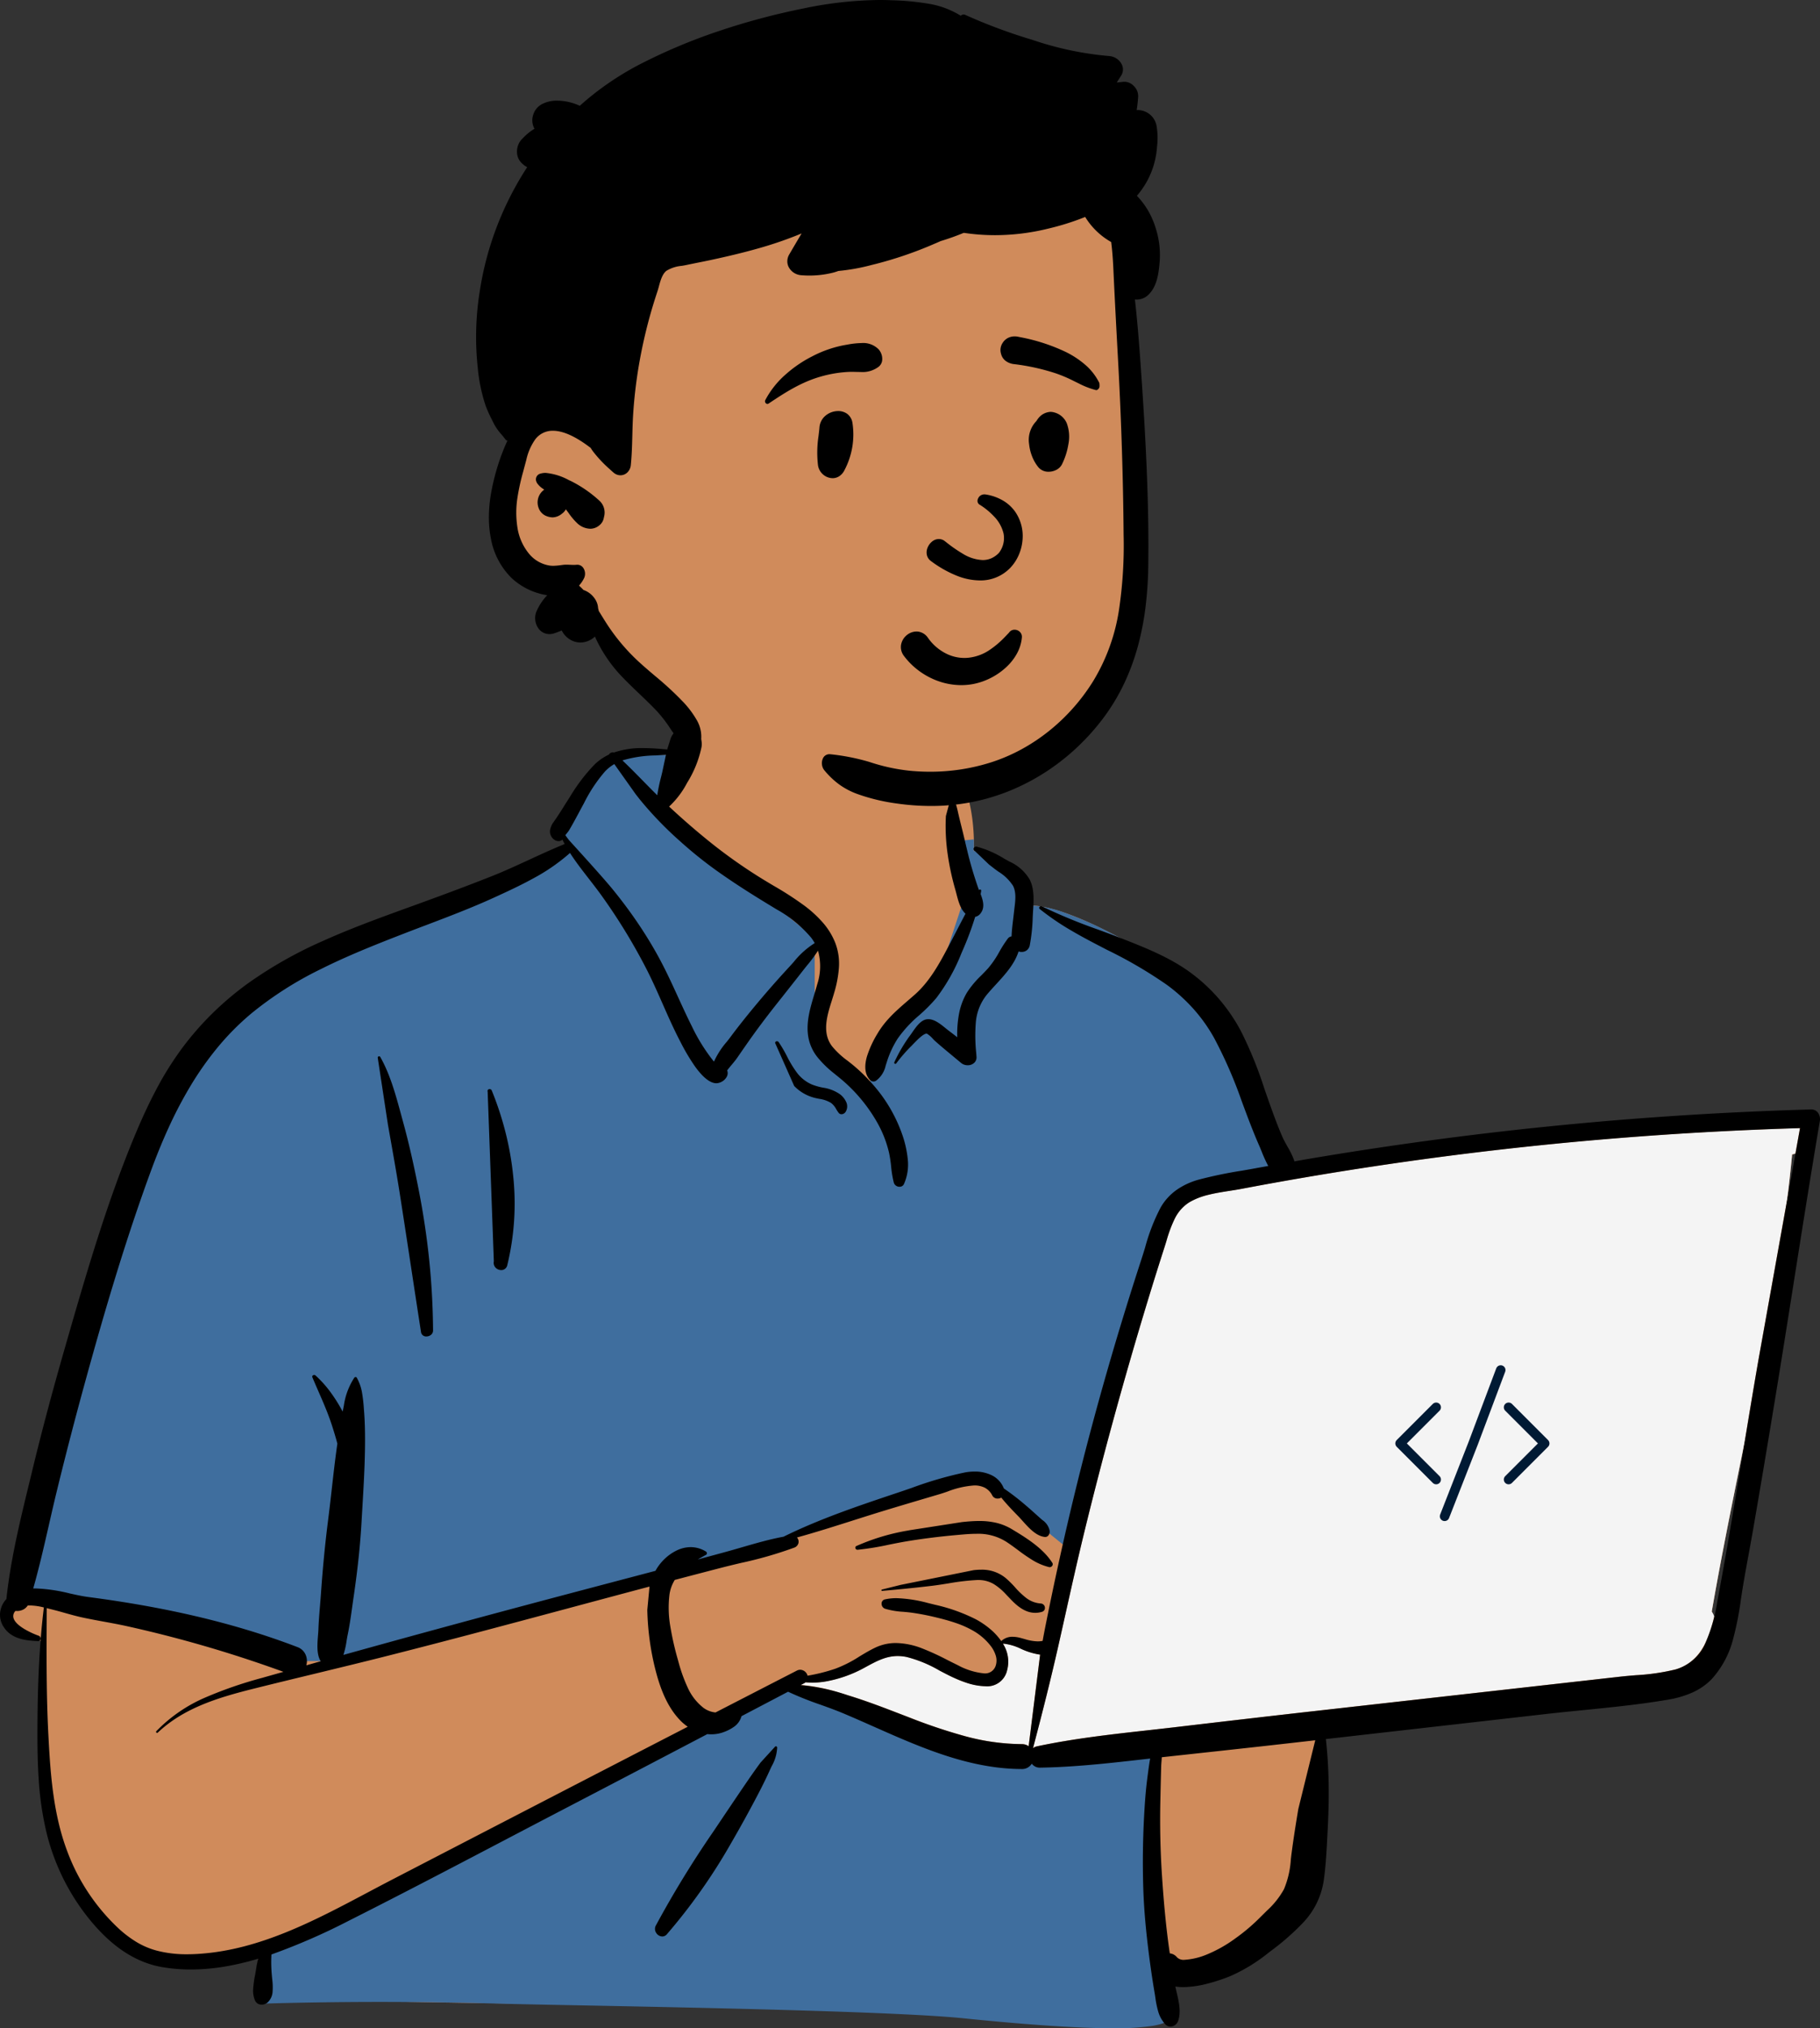 <svg xmlns="http://www.w3.org/2000/svg" width="381.133" height="424.482" viewBox="0 0 381.133 424.482"><rect x="0" y="0" width="381.133" height="424.482" fill="#333333" stroke="none"/><g transform="translate(672.108 -302.722)"><g transform="translate(-672.108 447.704)"><path d="M369.526,88.843l-16.3,1.6c-26.024,1.988-52.037,6.141-77.862,8.633a1.67,1.67,0,0,0-2.666-.147c-2.577-.226-5.465-2.2-7.8-.146-.076-.011-.152-.023-.228-.03-4.156-7.977-7.029-16.485-9.817-25.005-1.78-5.238-4.174-10.309-8.6-13.825C238.7,54.68,221.4,44.05,212.534,44.5a6.581,6.581,0,0,0-2.1-4.281c2.678-4.566-8.03-7.545-8.786-7.016.484-15.255-6.691-28.5-22.514-31.54-14.175-2.954-34.336-3.45-41.96,11.364-.838-.094-9.4-.139-10.233-.046C125.65,11.345,111.5,26.811,117.3,32.2,65.443,55.134,35.957,52.4,21.6,116.885c-1.94,6.058-2.082,12.687-4.131,18.61-7.29,17.022-13.2,35.147-14.674,53.668-3.554.911-3.963,7.177.154,8.083a9.628,9.628,0,0,1,4.034,1.718c-.9,15.178,2.775,49.849,5.087,49.743,4.716,15.009,25.752,19.245,40.645,13.971-2.567,4.83,0,7.867,0,10.448,53.589,2.027,112.183.86,165.757,3.64,6.853-.1,14.061,1.683,20.82.658,4.122-.988,4.129-7.47-.052-8.271l18.27-3.968c-.408-.154,7.531-5.435,13.532-15.3,5.585-11.039,1.784-24.365,4.315-36.373,19.766-1.616,39.86-2.308,59.41-5.655,2.666,7.976,14.2-1.563,17.872-5.4l-.014-.018a4.455,4.455,0,0,0,3.246-4.119,5.408,5.408,0,0,0,.312-6c5.472-31.572,13.813-63.807,16.828-95.676a6.747,6.747,0,0,0,2.92-1.423l-.069-.069c1.442-1.607,1.722-4.382-.681-5.748C373.249,88.294,371.63,88.636,369.526,88.843Z" transform="translate(2.283 0)" fill="#d08b5b"/><path d="M227.954,268.871c-7.2,0-17.759-.7-31.394-2.093-6-.611-18.346-1.187-36.7-1.712-15.541-.444-32.356-.771-44.633-1.009H115.2c-6.406-.124-11.465-.222-14.466-.3l-.823-.022c-8.5-.245-17.066-.37-25.461-.37s-16.857.124-25.149.37V253.459l47.566-23.593,42.619-23.973,20.549-9.513,4.186,2.664,34.248,11.035,20.929,2.664,17.124-2.664v29.3l3.425,27.4c-.379.694-1.579,1.222-3.567,1.57A52.178,52.178,0,0,1,227.954,268.871ZM64.918,192.036h-8.84L4.636,179.613,0,178.083a128.083,128.083,0,0,1,1.916-13.688c.845-4.356,1.944-8.89,3.265-13.475a222.584,222.584,0,0,1,9.456-26.053A59.993,59.993,0,0,0,16.8,115.3a65.48,65.48,0,0,1,1.971-9.039C21.611,93.478,25.088,83.124,29.4,74.6c1.036-2.049,2.14-4.026,3.28-5.875,1.119-1.814,2.31-3.565,3.541-5.2A61.673,61.673,0,0,1,44.1,54.839,78.107,78.107,0,0,1,63.245,42.356c7.16-3.461,14.934-6.408,23.936-9.821h0c8.15-3.09,17.388-6.592,27.277-10.967a4.437,4.437,0,0,1-1.385-3.211,10.336,10.336,0,0,1,.838-4.081,29.988,29.988,0,0,1,5.2-8.171,24.881,24.881,0,0,1,2.8-2.8,3.955,3.955,0,0,1,1.9-1.076.341.341,0,0,1,.283.12l.081-.007.176-.009.226-.008c.594-.017,1.672-.027,3.036-.027,2.768,0,6.205.04,6.713.1A22.164,22.164,0,0,1,135.763,0l3.146,2.349-6.867,11.283,33.453,27.06V62.3l10.591,10.017L182.139,62.3l8.53-11.344,6.062-18.389-2.064-12.115,4.151-.391c.02.825.017,1.668-.01,2.505a.655.655,0,0,1,.341-.061A15.793,15.793,0,0,1,205.89,25a5.778,5.778,0,0,1,1.75,1.774,2.64,2.64,0,0,1-.045,2.811,6.568,6.568,0,0,1,2.1,4.281c.182-.009.369-.014.555-.014a24.926,24.926,0,0,1,7.946,1.69,75.958,75.958,0,0,1,9.244,4.1c2.841,1.465,5.849,3.17,8.941,5.066,3.122,1.915,5.549,3.547,7.035,4.578a21.834,21.834,0,0,1,5.291,6.267,41.057,41.057,0,0,1,3.308,7.558l.419,1.278.433,1.312.436,1.311a144.47,144.47,0,0,0,8.53,21.1c.057.005.115.014.167.022h.01l.052.007a3.64,3.64,0,0,1,2.505-.923,11.173,11.173,0,0,1,2.912.551,13.5,13.5,0,0,0,2.381.519,2.058,2.058,0,0,1,1.389-.592,1.436,1.436,0,0,1,1.231.667l.046.071L240.42,94.771l-21.18,74.3L200.794,154.1l-9.9,1.473L164.748,165l-30.409,7.9Z" transform="translate(5.12 10.629)" fill="#3f6e9e"/><path d="M48.653,129.778h0c2.16-8.175,3.828-14.9,5.249-21.161.535-2.358,1.07-4.755,1.588-7.073v-.005c1.239-5.545,2.519-11.28,3.888-16.9,3.826-15.707,8.23-31.79,13.09-47.8,1-3.29,2.038-6.632,3.09-9.933l.739-2.309.568-1.84c.881-2.81,1.958-5.684,4.548-7.237,2.4-1.44,5.439-1.916,8.379-2.378.761-.119,1.478-.232,2.181-.36l2.319-.436c3.452-.644,6.958-1.273,10.42-1.868,16.576-2.851,33.467-5.168,50.2-6.887,8.665-.89,17.5-1.639,26.274-2.226C189.876.78,198.736.34,207.522.055L209.279,0l-.956,5.329c-.226.074-.459.137-.693.189-.291,3.082-.646,6.292-1.052,9.541L200.649,48.1c-1.054,6.028-2.039,11.982-2.957,17.565l-1.277,6.3-.791,3.912c-1.611,7.993-3.309,16.592-4.821,25.317a4.154,4.154,0,0,1,.514,1.02l-.112.473-.078.316-.08.312a26.062,26.062,0,0,1-1.05,3.241,15,15,0,0,1-1.543,2.924,10.06,10.06,0,0,1-2.21,2.34,9.049,9.049,0,0,1-3.053,1.489,45.576,45.576,0,0,1-8.26,1.2c-.943.078-1.917.16-2.857.259l-.407.044-64.18,7.217c-6.754.759-13.927,1.585-23.257,2.678l-6.719.788c-1.618.187-3.266.371-4.859.549l-.019,0c-7.623.849-15.507,1.728-23.133,3.35a2.073,2.073,0,0,0-.848.385Zm-.9-.421h0a2.486,2.486,0,0,0-1.456-.431h-.116a45.838,45.838,0,0,1-11.5-1.6,107.571,107.571,0,0,1-11.079-3.658l-1.11-.423-3.1-1.19c-2.852-1.092-6.175-2.343-9.533-3.362l-1.3-.393-.662-.2a35.614,35.614,0,0,0-7.544-1.521L0,116.57l.739-.388a1.748,1.748,0,0,0,.287-.189c.506.037.981.056,1.45.056A15.71,15.71,0,0,0,5.3,115.8a26.471,26.471,0,0,0,7.94-2.8l1.1-.6.452-.24.3-.155.3-.15a14.911,14.911,0,0,1,2.387-.98,8.757,8.757,0,0,1,2.543-.385,9.19,9.19,0,0,1,1.911.206,26.83,26.83,0,0,1,6.841,2.828c.531.279,1.078.568,1.62.841l.487.243.327.158.334.157.338.154a16.585,16.585,0,0,0,6.488,1.733,4.269,4.269,0,0,0,4.557-3.307,6.928,6.928,0,0,0-.868-5.593c.067-.006.135-.008.2-.008a11.155,11.155,0,0,1,3.567,1.067,15.263,15.263,0,0,0,3.86,1.211l.164.013-2.4,19.163Z" transform="translate(167.662 91.099)" fill="#f4f4f4"/><path d="M245.1,271.922a1.426,1.426,0,0,1-1.057-.469,6.65,6.65,0,0,1-1.482-2.621,20.11,20.11,0,0,1-.613-2.974v-.008c-.051-.33-.1-.671-.161-1.007-.4-2.346-.765-4.783-1.111-7.449-.729-5.607-1.131-10.223-1.262-14.527-.152-4.958-.093-9.99.175-14.959.131-2.421.3-5.025.634-7.655.155-1.211.289-2.227.442-3.249.057-.381.121-.767.195-1.178l-4.114.464c-6.025.672-12.453,1.338-18.972,1.439h-.036a2.056,2.056,0,0,1-1.673-.83,2.362,2.362,0,0,1-2.1,1.122h-.012c-9.052-.033-17.462-3.073-25.2-6.353-1.935-.82-3.885-1.686-5.772-2.523l-.008,0c-2.08-.923-4.23-1.877-6.365-2.773-1.568-.658-3.207-1.248-4.793-1.818a69.734,69.734,0,0,1-6.783-2.712l-9.749,5.114a4.007,4.007,0,0,1-1.6,2.24,8.637,8.637,0,0,1-1.824.977,7.579,7.579,0,0,1-2.919.581,7.922,7.922,0,0,1-.817-.043c-8.916,4.672-15.759,8.252-22.19,11.607l-7.4,3.859c-4.28,2.229-8.591,4.486-12.76,6.67-10.3,5.4-20.959,10.977-31.518,16.312l-1.092.55a133.145,133.145,0,0,1-16.319,7.12,28.981,28.981,0,0,0,.084,4.364l.029.332c.013.138.027.276.042.422l0,.016a13.12,13.12,0,0,1,.086,2.652,3.335,3.335,0,0,1-1.041,2.25,1.894,1.894,0,0,1-1.243.465,1.468,1.468,0,0,1-1.362-.8,5.117,5.117,0,0,1-.414-2.593,22.39,22.39,0,0,1,.4-2.852c.081-.437.157-.85.214-1.233a18.752,18.752,0,0,1,.419-2.131,58.11,58.11,0,0,1-7.012,1.644,43.441,43.441,0,0,1-7.086.61,35.761,35.761,0,0,1-5.779-.461c-5.672-.931-10.742-4.238-15.5-10.11a45.829,45.829,0,0,1-5.441-8.479,46.414,46.414,0,0,1-3.466-9.462A65.127,65.127,0,0,1,8.1,220.111c-.258-3.853-.274-7.8-.253-11.485.026-4.527.129-8.529.315-12.233.22-4.377.555-8.365,1.023-12.192a13.209,13.209,0,0,0-2.932-.415c-.155,0-.308.005-.454.015a2.355,2.355,0,0,1-.965.859,2.838,2.838,0,0,1-1.246.284,2.883,2.883,0,0,1-.339-.02,1.53,1.53,0,0,0-.43,1.457c.193.757.973,1.55,2.318,2.356a17.3,17.3,0,0,0,2.973,1.39.613.613,0,0,1,.389.688.5.5,0,0,1-.512.434H7.96l-.424-.02c-2.637-.14-5.286-.6-6.8-2.992a4.6,4.6,0,0,1-.7-3.032,4.931,4.931,0,0,1,1.306-2.765c.862-8.15,2.829-16.238,4.731-24.059l.012-.05c.217-.894.442-1.818.661-2.727,1.948-8.078,4.21-16.577,6.915-25.981l1.11-3.855c1.878-6.5,3.92-13.457,6.123-20.244,2.417-7.446,4.783-13.937,7.233-19.842,1.513-3.646,2.959-6.77,4.422-9.549A67.618,67.618,0,0,1,38.1,67.2a62.841,62.841,0,0,1,6.393-7.338,65.577,65.577,0,0,1,7.44-6.275,88.539,88.539,0,0,1,15.885-8.958C73.3,42.171,79,40.071,84.834,37.959l.511-.185c5.681-2.055,11.751-4.28,17.648-6.618,2.67-1.059,5.326-2.283,7.893-3.468,2.4-1.107,4.882-2.252,7.367-3.257-.17-.308-.332-.618-.484-.92l-.095.08,0,0h0c-.015.012-.03.023-.047.034a1.143,1.143,0,0,1-.656.194,1.585,1.585,0,0,1-1.048-.414,2.1,2.1,0,0,1-.749-1.771,3.888,3.888,0,0,1,.756-1.8l.1-.15c.749-1.05,1.448-2.162,2.123-3.238.2-.316.424-.675.643-1.019l.568-.892a37.065,37.065,0,0,1,5.151-6.751,11.142,11.142,0,0,1,3.059-2.1.106.106,0,0,1,.017-.1,1.108,1.108,0,0,1,.751-.349.279.279,0,0,1,.188.056,17.948,17.948,0,0,1,6.2-.939c1.731,0,3.483.149,4.99.288l.718-2.28A3.836,3.836,0,0,1,141.8.564,3.167,3.167,0,0,1,143.614,0a3.321,3.321,0,0,1,3.2,2.437,4.093,4.093,0,0,1,.094,1.7,22.889,22.889,0,0,1-3.019,7.488,18.406,18.406,0,0,1-3.771,4.965c2.816,2.627,5.755,5.172,8.736,7.562a107.788,107.788,0,0,0,10.264,7.261c.961.6,1.951,1.19,2.908,1.759a68.928,68.928,0,0,1,6.4,4.139,24.948,24.948,0,0,1,3.793,3.457,14.655,14.655,0,0,1,2.694,4.34,12.178,12.178,0,0,1,.763,5.239,23.927,23.927,0,0,1-.994,5.238l-.114.39c-.12.4-.246.806-.381,1.233-.987,3.136-2.1,6.691.045,9.535a17.535,17.535,0,0,0,3.295,3.068c.434.34.883.691,1.305,1.047a35.884,35.884,0,0,1,3.873,3.8,31.378,31.378,0,0,1,6.042,10.032l.119.338a22.1,22.1,0,0,1,1.225,5.306,10.087,10.087,0,0,1-.791,5.261.986.986,0,0,1-.927.565,1.229,1.229,0,0,1-1.192-.842,22.481,22.481,0,0,1-.566-3.387,26.865,26.865,0,0,0-.436-2.876,23.686,23.686,0,0,0-2.367-6.143,33.273,33.273,0,0,0-8.137-9.658l-.986-.8a22.058,22.058,0,0,1-3.493-3.4,9.359,9.359,0,0,1-1.957-4.434c-.446-2.985.43-5.888,1.278-8.7l0-.008c.21-.695.427-1.413.618-2.118a12.037,12.037,0,0,0,.165-7.047,29.587,29.587,0,0,1-2.268,3.064c-.274.338-.532.658-.779.973-1.479,1.895-2.986,3.8-4.443,5.645l-.2.25-1.1,1.387c-2.174,2.755-4.038,5.243-5.7,7.605-.878,1.249-1.72,2.467-2.426,3.493-.33.479-.738.966-1.134,1.438l0,0c-.331.395-.672.8-.971,1.209a1.565,1.565,0,0,1-.142,1.422,2.646,2.646,0,0,1-2.1,1.264c-1.3,0-2.811-1.181-4.489-3.511a42.467,42.467,0,0,1-3.072-5.182l-.073-.14-.027-.052c-1.314-2.522-2.479-5.164-3.606-7.719-1.14-2.584-2.318-5.257-3.651-7.805a122.067,122.067,0,0,0-9.356-15.166c-.8-1.1-1.646-2.189-2.465-3.243-1.344-1.729-2.734-3.517-3.933-5.378a40.212,40.212,0,0,1-7.65,5.3c-2.838,1.568-5.9,2.963-8.357,4.085h0c-4.688,2.138-9.6,4-14.341,5.8l-.009,0c-1.356.515-2.759,1.047-4.134,1.578l-1.827.71c-6.015,2.347-11.019,4.41-15.89,6.847A74.381,74.381,0,0,0,52.621,59.9,54.65,54.65,0,0,0,45.57,67a66.343,66.343,0,0,0-5.708,8.107,87.483,87.483,0,0,0-4.616,8.828c-1.3,2.841-2.532,5.874-3.775,9.27-2.47,6.751-4.861,13.907-7.309,21.878-2.019,6.571-4.053,13.614-6.4,22.163-2.1,7.638-4.091,15.315-5.917,22.816-.559,2.3-1.094,4.637-1.611,6.9l0,.007c-1,4.367-2.029,8.882-3.276,13.264.169-.006.339-.009.5-.009a34.678,34.678,0,0,1,7.2,1.061c1.362.3,2.648.579,3.8.73,8.053,1.054,15.324,2.346,22.226,3.948,3.739.868,7.406,1.841,10.9,2.891,3.666,1.1,7.267,2.327,10.7,3.641a2.983,2.983,0,0,1,1.731,1.631,3.372,3.372,0,0,1,.138,2.19l1.2-.341.045-.013c.628-.178,1.2-.339,1.768-.5-.9-1.375-.716-3.625-.57-5.433.033-.41.064-.8.08-1.145l.006-.129c.059-1.64.2-3.305.332-4.916v-.008c.07-.838.142-1.7.2-2.554.354-5.03.795-9.666,1.347-14.173l.148-1.18c.279-2.187.531-4.412.775-6.565v0c.329-2.905.669-5.909,1.08-8.851l.085-.587c-.3-1.139-.656-2.341-1.161-3.9-.781-2.4-1.8-4.744-2.792-7.009-.425-.974-.865-1.981-1.281-2.984a.306.306,0,0,1,.02-.3.447.447,0,0,1,.369-.178.4.4,0,0,1,.267.1,23.486,23.486,0,0,1,3.162,3.524,33.213,33.213,0,0,1,2.527,4.04c.011-.057.022-.115.033-.172s.028-.149.043-.224l.17-.838a14.407,14.407,0,0,1,2.185-5.853.356.356,0,0,1,.279-.146.279.279,0,0,1,.245.146,9.579,9.579,0,0,1,1.1,3.139,31.348,31.348,0,0,1,.384,3.356c.011.141.022.281.033.419.182,2.276.243,4.708.2,7.883-.058,4.1-.3,8.272-.542,12.306-.056.947-.119,2.02-.178,3.069-.258,4.6-.765,9.491-1.551,14.965l-.136.934c-.094.639-.185,1.292-.273,1.923v.005c-.239,1.71-.486,3.476-.821,5.192l-.13.64c-.076.362-.144.77-.215,1.2a17.387,17.387,0,0,1-.673,2.977c12.049-3.361,24.8-6.836,37.893-10.331,6.494-1.733,13.1-3.476,19.488-5.162l7.963-2.1a10.3,10.3,0,0,1,1.835-2.41,9.9,9.9,0,0,1,2.629-1.86,6.8,6.8,0,0,1,2.917-.693,6.068,6.068,0,0,1,3.208.933.409.409,0,0,1,.191.36.364.364,0,0,1-.191.318c-.679.371-1.225.681-1.719.974l5.495-1.488c1.211-.328,2.449-.687,3.646-1.034h0c2.878-.834,5.853-1.7,8.816-2.244,7.592-3.747,15.805-6.5,23.749-9.16l.478-.16.961-.325c.555-.189,1.134-.389,1.645-.565a78.2,78.2,0,0,1,11.165-3.242,11.11,11.11,0,0,1,1.992-.184,8.005,8.005,0,0,1,3.665.806,5.111,5.111,0,0,1,2.48,2.733,50.84,50.84,0,0,1,4.581,3.53c.745.625,1.48,1.288,2.191,1.929l.009.008c.293.265.6.538.9.805l.19.166.186.161.008.007a3.562,3.562,0,0,1,1.52,2.213,1.3,1.3,0,0,1-.267,1.025.827.827,0,0,1-.648.312.926.926,0,0,1-.1-.005c-1.81-.194-3.334-1.892-4.678-3.39v0c-.336-.375-.654-.729-.963-1.043-1.34-1.368-2.441-2.537-3.465-3.8a1.615,1.615,0,0,1-.769.2,1.226,1.226,0,0,1-1.13-.679,3.675,3.675,0,0,0-1.6-1.618,4.8,4.8,0,0,0-2.165-.453,19.035,19.035,0,0,0-5.651,1.3h0c-.548.186-1.066.362-1.527.5l-4.525,1.339c-1.876.556-4.342,1.289-6.781,2.03-2.276.691-4.579,1.422-6.807,2.13-3.865,1.227-7.862,2.5-11.832,3.593a1.3,1.3,0,0,1,.311,1.172,1.375,1.375,0,0,1-.892.955,83.637,83.637,0,0,1-11.137,3.2h-.005c-1.393.331-2.833.674-4.225,1.035-3.186.826-6.429,1.673-9.638,2.516a7.843,7.843,0,0,0-1.113,3.076,23.01,23.01,0,0,0,.2,6.793A61.138,61.138,0,0,0,141.915,195l.173.623a32.706,32.706,0,0,0,1.886,5.263,11.241,11.241,0,0,0,3.35,4.334,5.1,5.1,0,0,0,2.516.959c5.766-2.968,11.407-5.871,17.02-8.753a1.584,1.584,0,0,1,.727-.185,1.657,1.657,0,0,1,1.532,1.245,37.1,37.1,0,0,0,5.817-1.463,25.924,25.924,0,0,0,5.019-2.546c1.052-.635,2.139-1.291,3.287-1.84a9.978,9.978,0,0,1,4.4-.986,15.7,15.7,0,0,1,5.5,1.136,53.535,53.535,0,0,1,5.249,2.412c.338.17.687.346,1.026.515l1.144.562a14.46,14.46,0,0,0,5.488,1.72,2.317,2.317,0,0,0,2.436-1.519,3.5,3.5,0,0,0,.054-2.149,6.245,6.245,0,0,0-1.047-2.038,12.418,12.418,0,0,0-3.349-3.009,20.373,20.373,0,0,0-4.018-1.837c-1.482-.51-2.987-.893-4.263-1.2-1.658-.4-3.312-.716-4.916-.941-.6-.084-1.211-.138-1.8-.191a16.376,16.376,0,0,1-3.808-.641,1.115,1.115,0,0,1-.724-1.105.887.887,0,0,1,.724-.855,10.926,10.926,0,0,1,2.413-.249,28.813,28.813,0,0,1,6.577,1.011l1.515.373a36.5,36.5,0,0,1,8.527,3.045,17.5,17.5,0,0,1,2.879,1.941,13.217,13.217,0,0,1,2.429,2.611,3.334,3.334,0,0,1,2.378-.9,6.734,6.734,0,0,1,1.723.257l.815.226a10.007,10.007,0,0,0,2.681.476,5.436,5.436,0,0,0,1.064-.1c.168-.915.35-1.895.543-2.858,1.908-9.578,3.983-18.991,6.169-27.978,1.928-7.925,4.046-15.96,6.3-23.882,2.225-7.837,4.643-15.787,7.185-23.629l.51-1.566c.261-.8.516-1.632.763-2.437l0-.008a40.627,40.627,0,0,1,3.238-8.337,11.567,11.567,0,0,1,3.42-3.74,15.115,15.115,0,0,1,4.63-2.117,90.41,90.41,0,0,1,8.854-1.839l.012,0c.981-.17,2-.346,2.985-.528.525-.1,1.071-.195,1.553-.281l1.084-.195a29,29,0,0,1-1.4-3.079c-.137-.337-.267-.654-.394-.953l-.088-.2c-1.17-2.667-2.2-5.377-2.968-7.44l-.7-1.882a94.13,94.13,0,0,0-5.778-13.23,34.084,34.084,0,0,0-4.34-6.1,36.084,36.084,0,0,0-5.56-5.023,92.911,92.911,0,0,0-12.5-7.307c-2.408-1.244-4.9-2.529-7.276-3.917a54.365,54.365,0,0,1-6.854-4.649.285.285,0,0,1-.1-.329.42.42,0,0,1,.381-.268.341.341,0,0,1,.155.037,116.389,116.389,0,0,0,11.931,4.919h0c1.711.632,3.481,1.286,5.2,1.963l1.127.444c4.413,1.749,9.052,3.7,13.009,6.636a36.115,36.115,0,0,1,5.851,5.431,37.257,37.257,0,0,1,4.517,6.586,82.821,82.821,0,0,1,4.979,12.193v0c.32.92.651,1.871.981,2.8l.479,1.339c.69,1.913,1.449,3.96,2.327,5.963.273.624.637,1.275,1.022,1.963a18.288,18.288,0,0,1,1.5,3.131l.315-.055.013,0c1.443-.25,2.936-.509,4.405-.755,8.505-1.42,17.157-2.712,25.715-3.84s17.241-2.122,25.829-2.956,17.3-1.53,25.915-2.069,17.349-.937,25.973-1.181h.059a1.7,1.7,0,0,1,1.338.61A2.27,2.27,0,0,1,381.1,82.4c-1.874,11.083-3.657,22.354-5.382,33.254l0,.023c-1.339,8.461-2.723,17.209-4.139,25.8-1.446,8.772-2.9,17.436-4.337,25.752-.32,1.859-.667,3.741-1,5.562-.45,2.446-.915,4.973-1.321,7.467-.122.751-.239,1.516-.353,2.256l0,.027a66.171,66.171,0,0,1-1.614,8.208,19.82,19.82,0,0,1-4.455,8.4,13.008,13.008,0,0,1-4.186,2.9,20.682,20.682,0,0,1-4.913,1.436c-5.921,1.019-12.04,1.629-17.957,2.219-2.61.26-5.309.529-7.95.83l-45.834,5.214c.325,2.954.512,5.929.572,9.094.055,2.889,0,5.881-.16,9.146l-.175,3.362c-.137,2.585-.3,5.34-.7,8.089a16.244,16.244,0,0,1-4.285,8.708,51.421,51.421,0,0,1-7.056,6.151,35.878,35.878,0,0,1-8.177,5.051l-.389.154a38.68,38.68,0,0,1-4.334,1.407,21.143,21.143,0,0,1-5.152.751,10.5,10.5,0,0,1-1.665-.124c.091.454.2.924.305,1.378.451,1.944.918,3.954.267,5.833a1.77,1.77,0,0,1-.633.846A1.663,1.663,0,0,1,245.1,271.922ZM275.431,212l-4.8.546c-5.632.641-11.175,1.249-15.855,1.758l-11.482,1.248c-.015.324-.041.637-.066.94v0c-.026.306-.05.6-.057.845-.078,2.647-.136,5.335-.184,7.647-.106,5.082.011,10.237.347,15.325.378,5.735.83,10.436,1.423,14.792l.137.981.079.516a2.258,2.258,0,0,1,1.524.843,1.955,1.955,0,0,0,1.55.507,14.576,14.576,0,0,0,4.31-.963,28.229,28.229,0,0,0,6.348-3.523,39.866,39.866,0,0,0,5.3-4.512l1.357-1.342a17.323,17.323,0,0,0,3.528-4.457,19.29,19.29,0,0,0,1.433-6.251c.051-.442.1-.9.162-1.337.354-2.682.8-5.6,1.4-9.179L275.431,212ZM9.786,184.346l-.021,4.988c-.025,6.786-.019,14.012.347,21.187l.068,1.309c.411,7.681,1.047,15.807,3.866,23.3a42.287,42.287,0,0,0,10.605,16.084,23.661,23.661,0,0,0,3.774,2.913,16.5,16.5,0,0,0,4.364,1.888,24.491,24.491,0,0,0,6.407.771c.853,0,1.726-.032,2.667-.1,12.6-.879,24.013-6.931,35.048-12.784h0c1.67-.886,3.4-1.8,5.084-2.675,19.772-10.237,40.848-21.144,62.031-32.059a10.154,10.154,0,0,1-1.565-1.318c-2.328-2.4-3.98-5.769-5.2-10.587a55.876,55.876,0,0,1-1.707-12.552l.464-4.877-.5.131c-5.152,1.369-10.378,2.77-15.431,4.124-12.728,3.412-25.89,6.94-38.881,10.229-5.177,1.311-10.453,2.588-15.556,3.823-3.752.908-7.633,1.847-11.444,2.792l-1.456.364c-6.972,1.762-14.237,3.916-19.707,9.1a.209.209,0,0,1-.145.061.229.229,0,0,1-.2-.138.2.2,0,0,1,.044-.226,31.674,31.674,0,0,1,10.287-7.059,86.592,86.592,0,0,1,11.892-4.1c.814-.233,1.642-.466,2.442-.692l.034-.01c.571-.161,1.282-.361,1.96-.554a260.172,260.172,0,0,0-33.22-9.654c-1.442-.307-2.917-.578-4.344-.84h0c-1.45-.266-2.95-.542-4.416-.855-1.306-.279-2.613-.645-3.876-1-.7-.2-1.42-.4-2.138-.583ZM376.95,83.888c-9.082.274-18.238.713-27.215,1.3-9.066.6-18.2,1.365-27.151,2.284-16.73,1.718-33.62,4.035-50.2,6.887-3.461.595-6.966,1.223-10.42,1.868l-2.081.391c-.776.147-1.574.272-2.419.4-1.444.227-2.938.461-4.372.819a14.6,14.6,0,0,0-4.006,1.559,8.421,8.421,0,0,0-3.132,3.561,28.454,28.454,0,0,0-1.695,4.578c-.128.417-.26.848-.394,1.266-1.267,3.938-2.52,7.946-3.724,11.914-4.859,16.009-9.263,32.093-13.09,47.8-1.366,5.609-2.645,11.335-3.882,16.872v.007c-.52,2.326-1.057,4.731-1.593,7.1-1.421,6.265-3.089,12.989-5.249,21.162a2.075,2.075,0,0,1,.849-.386c7.628-1.623,15.512-2.5,23.136-3.351,1.6-.178,3.245-.362,4.875-.55l.906-.105c9.2-1.082,19.087-2.238,29.069-3.36l64.18-7.218c1.072-.12,2.186-.213,3.262-.3a45.6,45.6,0,0,0,8.261-1.2,9.842,9.842,0,0,0,6.345-5.71,34.7,34.7,0,0,0,2.436-8.6l.032-.169c1.895-10.078,3.586-20.377,5.222-30.337v-.007c1.1-6.683,2.232-13.594,3.421-20.387ZM213.956,212.814h.009a2.481,2.481,0,0,1,1.454.431l2.4-19.164a14.288,14.288,0,0,1-4.024-1.225,11.157,11.157,0,0,0-3.568-1.067c-.069,0-.137,0-.2.008a6.929,6.929,0,0,1,.869,5.593,4.27,4.27,0,0,1-4.557,3.307,13.177,13.177,0,0,1-4.113-.791,28.957,28.957,0,0,1-3.588-1.516c-.636-.316-1.276-.653-1.895-.979a26.827,26.827,0,0,0-6.84-2.829,9.318,9.318,0,0,0-1.91-.206c-2.471,0-4.454,1.078-6.749,2.327l-.334.182a26.478,26.478,0,0,1-7.94,2.8,15.727,15.727,0,0,1-2.819.246c-.47,0-.944-.018-1.451-.056a1.725,1.725,0,0,1-.287.189l-.739.388a41.529,41.529,0,0,1,9.854,2.128c3.353,1.018,6.679,2.269,9.533,3.363l3.1,1.19a116.19,116.19,0,0,0,11.614,3.93,46.549,46.549,0,0,0,12.081,1.746ZM128.648,7.7A8.563,8.563,0,0,0,126.7,9.237a31.721,31.721,0,0,0-4.42,6.67l-.076.139c-.317.58-.63,1.163-.933,1.728l0,.008c-.37.691-.753,1.4-1.139,2.1-.334.6-.678,1.2-.94,1.648a6.609,6.609,0,0,1-.447.6l0,0h0c-.129.162-.262.329-.353.459.224.313.467.64.745,1,.02.025.305.34.778.86l.019.021c1.935,2.13,6.468,7.117,8.322,9.384,1.812,2.217,3.515,4.488,5.062,6.748,1.606,2.347,3.1,4.761,4.43,7.175,1.583,2.865,2.965,5.88,4.3,8.8.92,2.007,1.871,4.081,2.881,6.093a37.6,37.6,0,0,0,4.386,7.056c.04.049.083.1.124.145l0,0,0,.005.079.091A17.055,17.055,0,0,1,152.21,65.8c.2-.257.4-.5.556-.71l.079-.106c1.722-2.321,3.636-4.727,6.023-7.571,1.841-2.192,3.8-4.423,5.824-6.63l.748-.812c.252-.272.51-.562.784-.87a17.64,17.64,0,0,1,4.389-3.936,9.8,9.8,0,0,0-.758-1.149A25.892,25.892,0,0,0,162.62,38.1L160.9,37.055c-2.682-1.634-6.192-3.812-9.562-6.162a86.874,86.874,0,0,1-8.922-7.049A75.448,75.448,0,0,1,134,15.12L133.119,14Zm10.811-1.955c-.711.06-1.45.1-2.164.145a25.7,25.7,0,0,0-6.951,1.038c1.481,1.4,2.941,2.889,4.352,4.329.961.981,1.955,1.995,2.944,2.968a36.045,36.045,0,0,1,.789-3.789c.082-.332.166-.675.246-1.013Zm-.779,247.319a1.569,1.569,0,0,1-1.284-.787,1.482,1.482,0,0,1-.066-1.483,213.545,213.545,0,0,1,12.09-19.739l.562-.837c1.937-2.883,3.94-5.865,5.931-8.787,1.075-1.577,1.957-2.839,2.775-3.972l.571-.783,3.089-3.38a.279.279,0,0,1,.133-.034.272.272,0,0,1,.269.265,8.756,8.756,0,0,1-1.174,3.947c-.091.192-.194.41-.288.615l-.069.152c-.713,1.585-1.549,3.291-2.558,5.216-1.837,3.5-3.723,6.916-5.6,10.143a119.829,119.829,0,0,1-13.4,18.988A1.287,1.287,0,0,1,138.68,253.066Zm78.1-67.736c-1.623,0-3.185-.831-4.916-2.615L210.7,181.5a12.375,12.375,0,0,0-2.541-2.159,6.288,6.288,0,0,0-3.333-.879c-.1,0-.206,0-.311.006a49.267,49.267,0,0,0-5.9.7h0c-1.115.178-2.268.362-3.4.5-3.36.4-6.891.757-10.5,1.07h-.013a.127.127,0,0,1-.124-.121.14.14,0,0,1,.1-.159l3.928-.977,15.268-3.08a13.042,13.042,0,0,1,1.572-.1,7.792,7.792,0,0,1,5.129,1.725,20.154,20.154,0,0,1,1.987,1.96,16.967,16.967,0,0,0,2.36,2.246,5.634,5.634,0,0,0,3.028,1.142.918.918,0,0,1,.866.822.843.843,0,0,1-.629.93A4.962,4.962,0,0,1,216.783,185.33Zm3.036-9.554a.6.6,0,0,1-.138-.016,12.4,12.4,0,0,1-3.447-1.458,37.431,37.431,0,0,1-3.089-2.131c-.764-.566-1.554-1.151-2.362-1.679a10.954,10.954,0,0,0-6.34-1.7c-1.227,0-2.472.111-3.789.228l-.231.021c-3.778.336-7.4.795-10.776,1.362-1.163.2-2.347.434-3.492.665a58.6,58.6,0,0,1-6.614,1.073v-.007a.442.442,0,0,1-.409-.351.366.366,0,0,1,.2-.428,45.078,45.078,0,0,1,10.914-3.262l.244-.051,11.012-1.711.406-.04c1.275-.124,2.249-.179,3.158-.179a15.229,15.229,0,0,1,3.5.367,11.56,11.56,0,0,1,3.382,1.374l.612.37c2.83,1.72,6,3.794,7.811,6.643a.543.543,0,0,1,.018.567A.656.656,0,0,1,219.819,175.776ZM89.291,127.488a1.067,1.067,0,0,1-1.126-.921c-.688-4.426-1.372-8.921-2.033-13.267V113.3c-.782-5.139-1.592-10.453-2.409-15.676-.582-3.716-1.248-7.483-1.892-11.125v-.006c-.2-1.105-.4-2.248-.6-3.387L79.1,69.133a.261.261,0,0,1,.075-.191.311.311,0,0,1,.218-.089.267.267,0,0,1,.239.137c2.08,3.659,3.253,7.985,4.387,12.169.129.475.262.966.394,1.446,1.154,4.2,2.2,8.746,3.286,14.3.956,4.881,1.691,9.79,2.184,14.591.5,4.877.772,9.833.806,14.731a1.154,1.154,0,0,1-.341.838A1.512,1.512,0,0,1,89.291,127.488ZM104.956,113.6a1.648,1.648,0,0,1-1.239-.582,1.46,1.46,0,0,1-.3-1.247L102.123,76.26a.4.4,0,0,1,.048-.37.45.45,0,0,1,.364-.169.471.471,0,0,1,.449.3,66.366,66.366,0,0,1,2.9,8.842,62.953,62.953,0,0,1,1.6,9.187,54.654,54.654,0,0,1-1.248,18.5A1.28,1.28,0,0,1,104.956,113.6Zm71.257-32.626a.71.71,0,0,1-.579-.272,8.039,8.039,0,0,1-.506-.762,4.073,4.073,0,0,0-1.078-1.312,6.464,6.464,0,0,0-2.51-.872c-.389-.078-.791-.159-1.165-.267a9,9,0,0,1-4.06-2.419L162.33,66.08a.345.345,0,0,1,.088-.264.388.388,0,0,1,.283-.112.439.439,0,0,1,.36.177,27.2,27.2,0,0,1,1.758,3A22.833,22.833,0,0,0,166.9,72.3a7.776,7.776,0,0,0,3.167,2.476,13.348,13.348,0,0,0,2.3.647A8.2,8.2,0,0,1,175.9,76.8a4.264,4.264,0,0,1,1.332,1.684,2.159,2.159,0,0,1-.17,2.034A1.043,1.043,0,0,1,176.213,80.977Zm6.717-6.847a1.015,1.015,0,0,1-.73-.3c-1.042-1.1-1.265-2.748-.662-4.891a21.57,21.57,0,0,1,2.219-4.831c1.683-2.859,3.981-4.842,6.413-6.941.461-.4.937-.809,1.413-1.229,3.206-2.836,5.261-6.719,7.075-10.145.531-1,1.063-2.035,1.578-3.032l.011-.02.005-.01c.63-1.222,1.282-2.485,1.942-3.717-1.073-.948-1.531-2.718-1.9-4.141-.065-.253-.127-.491-.19-.719l-.039-.138a55.133,55.133,0,0,1-1.619-7.52,41.234,41.234,0,0,1-.392-7.292l.026-.624,1.2-4.478a.476.476,0,0,1,.216-.055.471.471,0,0,1,.376.21.486.486,0,0,1-.072.747,18.011,18.011,0,0,1,.8,2.694c.223.985.465,1.99.74,3.074.26,1.025.508,2.071.748,3.083l0,.013,0,.009c.241,1.016.49,2.066.751,3.1.526,2.072,1.183,4.252,1.951,6.48.044.127.094.265.155.422l.084.216.021-.033a.222.222,0,0,1,.188-.114.238.238,0,0,1,.176.084.256.256,0,0,1,.059.208c-.021.138-.046.278-.071.413v0l0,.009c-.015.083-.031.17-.045.254l.077.2c.483,1.3.809,2.661-.072,3.8a1.8,1.8,0,0,1-1.146.756,65.665,65.665,0,0,1-2.612,7l-.286.659a39.268,39.268,0,0,1-5.249,9.342,34.393,34.393,0,0,1-3.569,3.592,26,26,0,0,0-4.528,4.909,20.518,20.518,0,0,0-2.285,4.96l-.215.669a5.336,5.336,0,0,1-2.041,3.184A.945.945,0,0,1,182.93,74.13Zm19.715-3.4a2.125,2.125,0,0,1-1.363-.468l-2.612-2.17c-.439-.365-.877-.732-1.3-1.089-.4-.334-.758-.643-1.1-.946l-.545-.481c-.062-.056-.177-.174-.322-.324a5.528,5.528,0,0,0-1.3-1.133.444.444,0,0,0-.069-.005c-.695,0-2.086,1.451-2.833,2.23l0,0c-.1.1-.186.194-.257.267l-.078.078a31.913,31.913,0,0,0-3.171,3.644.248.248,0,0,1-.2.106.233.233,0,0,1-.2-.106.237.237,0,0,1-.007-.234,32.555,32.555,0,0,1,3.087-5.32l.243-.333c.136-.183.279-.389.431-.608l.007-.01c.748-1.078,1.68-2.419,2.849-2.683a2.314,2.314,0,0,1,.508-.056c1.283,0,2.555,1.034,3.576,1.864.217.176.422.343.617.492l.079.06c.651.488,1.291.985,1.776,1.363a23.129,23.129,0,0,1,.361-4.842,13.643,13.643,0,0,1,1.668-4.5,19.979,19.979,0,0,1,3.027-3.617c.483-.492.983-1,1.451-1.525a20.39,20.39,0,0,0,2.313-3.408,25.021,25.021,0,0,1,1.792-2.781,1.158,1.158,0,0,1,.763-.434c.046-1.233.2-2.489.347-3.7l0-.018c.041-.339.084-.689.123-1.032l.052-.469c.026-.245.057-.492.089-.754.189-1.527.4-3.258-.31-4.624a9.758,9.758,0,0,0-3.08-2.967h0c-.3-.215-.582-.419-.85-.624l-1.093-.848-3.155-3.015a.4.4,0,0,1-.039-.433.6.6,0,0,1,.508-.31.465.465,0,0,1,.095.01,21.159,21.159,0,0,1,5.74,2.5c.29.162.619.345.932.516l.222.121a9.407,9.407,0,0,1,4.208,3.736c.925,1.845.879,3.952.742,6.13l-.012.192c-.034.528-.062,1.069-.09,1.594v.011a37.178,37.178,0,0,1-.616,5.848,1.725,1.725,0,0,1-.644,1.06,1.759,1.759,0,0,1-1.063.334,2.2,2.2,0,0,1-.643-.1c-.844,2.666-2.822,4.818-4.735,6.9-.663.722-1.349,1.468-1.961,2.211a10.621,10.621,0,0,0-2.257,5.789,35.05,35.05,0,0,0,.088,6.351q.028.382.056.758a1.578,1.578,0,0,1-.4,1.222A1.963,1.963,0,0,1,202.645,70.73Z" transform="translate(0 7.23)"/></g><g transform="translate(-590.674 277.987)"><g transform="translate(0 0)"><path d="M129.581,58.983c-.819-7.2.241-22.242.312-23.156.449-5.778-2.258-28.6-7.377-26.494C113.931,2.537,102.5,1.036,91.8.319,69.593-1.171,45.964,2.248,28.814,17.2,20.332,24.958,12.075,36.248,12.739,48,5.033,59.146-5.831,74.431,3.77,87.458c3.264,4.162,8.451,5.712,12.551,8.864,8.247,6.652,13.421,16.2,21.746,22.81,22.056,19.819,59.506,23.959,81.176,1.417C136,104.221,133.29,79.8,130.342,58.983,128.361,44.99,131.179,73.025,129.581,58.983Z" transform="translate(24.735 56.699)" fill="#d08b5b"/><path d="M95.253,168.678a51.008,51.008,0,0,1-7.242-.531,40.127,40.127,0,0,1-8.178-1.979A15.511,15.511,0,0,1,76,164.144a17.209,17.209,0,0,1-3.119-3,2.4,2.4,0,0,1-.257-2.4,1.471,1.471,0,0,1,1.382-.9,1.979,1.979,0,0,1,.237.015,44.969,44.969,0,0,1,8,1.569l.382.121a39.626,39.626,0,0,0,8.2,1.758c1.406.136,2.831.205,4.237.205a42.024,42.024,0,0,0,12.7-1.936,36.869,36.869,0,0,0,6.409-2.732,39.4,39.4,0,0,0,5.8-3.855A41.2,41.2,0,0,0,129.2,142.6a40.321,40.321,0,0,0,5.413-14.826A91.057,91.057,0,0,0,135.6,111.9c-.087-11.375-.457-23.276-1.1-35.371l-.107-1.963c-.272-4.981-.624-11.55-.932-18.193-.1-2.225-.249-4.043-.461-5.719a15.06,15.06,0,0,1-5.445-5.247,53.665,53.665,0,0,1-7.778,2.447,46.571,46.571,0,0,1-11.108,1.364,43.835,43.835,0,0,1-6.538-.488c-1.575.651-3.205,1.231-4.844,1.726-.455.2-.9.4-1.331.579a80.835,80.835,0,0,1-12.15,4.178l-1.026.256a41.994,41.994,0,0,1-6.927,1.243A10.1,10.1,0,0,1,74.6,57.1a20.359,20.359,0,0,1-4.8.571c-.573,0-1.154-.024-1.726-.072a3.223,3.223,0,0,1-2.591-1.672,2.646,2.646,0,0,1-.306-1.279,2.842,2.842,0,0,1,.4-1.391c.846-1.452,1.718-2.93,2.592-4.4a81.653,81.653,0,0,1-9.323,3.2c-2.813.792-5.883,1.539-9.662,2.352-.858.183-1.731.358-2.576.528h-.006c-.858.172-1.746.35-2.615.536-.276.059-.583.111-.908.166a7.374,7.374,0,0,0-3.236,1.048c-.864.694-1.242,2.08-1.575,3.3-.094.347-.184.675-.279.964-.592,1.78-1.1,3.43-1.552,5.046A104.8,104.8,0,0,0,34.116,76.3a98.763,98.763,0,0,0-1.229,10.5c-.092,1.45-.131,2.927-.167,4.356-.053,2.036-.107,4.142-.319,6.2a2.444,2.444,0,0,1-.734,1.531,2.093,2.093,0,0,1-1.437.582,2.245,2.245,0,0,1-1.49-.6c-.166-.146-.344-.3-.519-.462l-.257-.235a26.25,26.25,0,0,1-3.489-3.714c-.179-.246-.354-.508-.522-.78a.125.125,0,0,1-.076-.026l-.279-.21c-2.935-2.185-5.461-3.293-7.508-3.293a4.533,4.533,0,0,0-3.712,1.821,11.818,11.818,0,0,0-1.852,4.245l-.713,2.666a46.291,46.291,0,0,0-1.149,5.27,20.18,20.18,0,0,0-.015,6.188,11.3,11.3,0,0,0,2.474,5.594,7,7,0,0,0,4.292,2.432,5.382,5.382,0,0,0,.741.048,13.092,13.092,0,0,0,1.7-.15h.01l.347-.045a5.708,5.708,0,0,1,.712-.04c.251,0,.506.012.752.023h0c.248.011.5.023.758.023.214,0,.405-.008.585-.026.058-.006.116-.009.172-.009a1.508,1.508,0,0,1,1.312.755,2.177,2.177,0,0,1,.117,2.043,6.913,6.913,0,0,1-1.069,1.579,12.341,12.341,0,0,1,.94.906,4.692,4.692,0,0,1,2.287,1.709,3.877,3.877,0,0,1,.776,2.116c.048.17.093.351.141.571l.816,1.325c.2.324.376.605.538.859a41.366,41.366,0,0,0,7.25,8.653c1.021.929,2.092,1.838,3.127,2.717a69.957,69.957,0,0,1,5.217,4.738l.306.32a19.98,19.98,0,0,1,3.269,4.232,6.894,6.894,0,0,1,.748,5.1,1.784,1.784,0,0,1-1.662,1.244,1.294,1.294,0,0,1-.778-.251,19.077,19.077,0,0,1-4.02-4.589,28.964,28.964,0,0,0-2.54-3.273c-1.235-1.311-2.558-2.576-3.838-3.8h0c-1.245-1.19-2.532-2.42-3.737-3.692a29.7,29.7,0,0,1-5.506-8.231,4.433,4.433,0,0,1-3.05,1.247,4.178,4.178,0,0,1-2.3-.708,4.712,4.712,0,0,1-1.607-1.814,14.415,14.415,0,0,1-1.625.616,3.278,3.278,0,0,1-.958.15,2.829,2.829,0,0,1-2.4-1.366,3.7,3.7,0,0,1-.562-1.676,3.594,3.594,0,0,1,.306-1.8,11.52,11.52,0,0,1,2.211-3.3A14.013,14.013,0,0,1,7.361,120.9,15.476,15.476,0,0,1,3.1,112.7a22.838,22.838,0,0,1-.418-4.674,29.413,29.413,0,0,1,.433-4.675,46.294,46.294,0,0,1,2.759-9.555c.238-.583.469-1.1.7-1.587a.494.494,0,0,1-.377-.183c-.287-.392-.6-.765-.9-1.126A11.015,11.015,0,0,1,3.715,88.65c-.126-.259-.258-.524-.386-.781a28.939,28.939,0,0,1-1.281-2.823A35.083,35.083,0,0,1,.356,77.032,60.344,60.344,0,0,1,.8,60.765,64.991,64.991,0,0,1,4.392,47.323,66.071,66.071,0,0,1,10.7,34.989a4.417,4.417,0,0,1-.784-.525L9.8,34.358l-.2-.178a3.255,3.255,0,0,1-1.033-2.367,3.744,3.744,0,0,1,1.033-2.7l.416-.417a11.03,11.03,0,0,1,1.831-1.507c.123-.082.252-.162.384-.237A3.64,3.64,0,0,1,11.94,24.1a3.778,3.778,0,0,1,1.9-2.331,6.693,6.693,0,0,1,3.16-.7,11.3,11.3,0,0,1,4.711,1.074,60.9,60.9,0,0,1,12.35-8.56A118.173,118.173,0,0,1,50.916,6.476,145.5,145.5,0,0,1,68.6,1.76,80.343,80.343,0,0,1,84.535,0c.73,0,1.462.013,2.175.04l.467.018a53.548,53.548,0,0,1,7.381.693A18.2,18.2,0,0,1,101.5,3.3a.87.87,0,0,1,.608-.262.744.744,0,0,1,.323.073,113.769,113.769,0,0,0,13.815,5.155l1.1.359a67.489,67.489,0,0,0,15.3,3.11,3.174,3.174,0,0,1,1.519.547,3.075,3.075,0,0,1,1.04,1.179,2.393,2.393,0,0,1-.168,2.441c-.3.467-.6.932-.867,1.364l.432-.045h0c.328-.035.667-.07,1-.1.068-.007.139-.01.208-.01a2.8,2.8,0,0,1,1.987.95,2.942,2.942,0,0,1,.855,2.112,28.379,28.379,0,0,1-.316,2.855h.11a4.242,4.242,0,0,1,1.66.321,4.037,4.037,0,0,1,2.42,3.142,14.937,14.937,0,0,1,.072,4.2,17.4,17.4,0,0,1-4.217,10.286,16.344,16.344,0,0,1,2.435,3.254,17.718,17.718,0,0,1,1.612,3.873,18.288,18.288,0,0,1,.746,6.347l-.051.637c-.208,2.427-.624,4.9-2.251,6.525a3.537,3.537,0,0,1-2.547,1.087c-.118,0-.238-.006-.357-.018.609,5.357,1.005,10.842,1.359,16l.172,2.548c.473,7.161.791,13.047,1,18.525.255,6.713.343,12.778.268,18.54a79.262,79.262,0,0,1-.553,8.564,59.083,59.083,0,0,1-1.6,8.3,47.421,47.421,0,0,1-2.9,7.89,42.425,42.425,0,0,1-4.448,7.343,47.8,47.8,0,0,1-5.334,5.95,46.991,46.991,0,0,1-6.237,4.954,45.331,45.331,0,0,1-6.991,3.8,43.409,43.409,0,0,1-7.6,2.5A44.3,44.3,0,0,1,95.253,168.678ZM23.977,110.657h-.063a4.1,4.1,0,0,1-2.627-1.056,13.211,13.211,0,0,1-1.9-2.223c-.192-.26-.391-.53-.591-.788a2.613,2.613,0,0,1-.636.776l-.175.137a3.2,3.2,0,0,1-1.913.775l-.1,0a3.748,3.748,0,0,1-1.568-.423,2.841,2.841,0,0,1-1.292-1.511,3.253,3.253,0,0,1,1.163-3.866l-.23-.157a4.6,4.6,0,0,1-1.29-1.235l-.079-.126h.03a1.233,1.233,0,0,1,.708-1.819,3.7,3.7,0,0,1,1.148-.17,12.565,12.565,0,0,1,4.849,1.5l.438.2a26.033,26.033,0,0,1,6.077,4.212,3.378,3.378,0,0,1,.868,3.284l-.014.068c-.018.092-.037.187-.059.282a2.6,2.6,0,0,1-1.017,1.515A2.931,2.931,0,0,1,23.977,110.657Z" transform="translate(18.264 24.735)"/></g></g><g transform="translate(-511.905 373.12)"><path d="M41.11,72.99a14.5,14.5,0,0,1-5.5-1.1,15.53,15.53,0,0,1-3.588-2.061A15.283,15.283,0,0,1,29.1,66.884a3.017,3.017,0,0,1-.609-2.336,3.368,3.368,0,0,1,1.311-2.111,3.23,3.23,0,0,1,1.922-.669,2.789,2.789,0,0,1,.429.033,2.968,2.968,0,0,1,1.987,1.314l.117.162a10.257,10.257,0,0,0,3.758,3.153,8.532,8.532,0,0,0,3.727.87,8.262,8.262,0,0,0,.923-.052,9.706,9.706,0,0,0,4.1-1.443,19.213,19.213,0,0,0,3.476-2.9c.249-.254.512-.53.854-.894a1.352,1.352,0,0,1,.709-.546,1.453,1.453,0,0,1,.461-.074,1.57,1.57,0,0,1,1.286.671,1.434,1.434,0,0,1,.243.944,8.662,8.662,0,0,1-1.027,3.356,11.2,11.2,0,0,1-2.2,2.821A14.123,14.123,0,0,1,47.251,71.5a13.855,13.855,0,0,1-3.693,1.266A13.6,13.6,0,0,1,41.11,72.99Zm3.869-21.912h0a13.285,13.285,0,0,1-4.737-.955,23.925,23.925,0,0,1-5.571-3.161,2.14,2.14,0,0,1-.778-1.236A2.561,2.561,0,0,1,34,44.338a3.158,3.158,0,0,1,.938-1.356,2.283,2.283,0,0,1,1.462-.57,2.074,2.074,0,0,1,1.131.347l.377.291,0,0A30.158,30.158,0,0,0,41.4,45.478a8.591,8.591,0,0,0,4.18,1.333,4.513,4.513,0,0,0,1.766-.347A4.936,4.936,0,0,0,48.993,45.3a5.044,5.044,0,0,0,.957-4.061,7.67,7.67,0,0,0-2.036-3.6,14.843,14.843,0,0,0-3.082-2.487.955.955,0,0,1-.259-1.1,1.434,1.434,0,0,1,.475-.684,1.458,1.458,0,0,1,.91-.3,1.939,1.939,0,0,1,.327.029,10.334,10.334,0,0,1,3.634,1.313,8.244,8.244,0,0,1,2.444,2.253,8.953,8.953,0,0,1,1.561,5.981,9.855,9.855,0,0,1-.8,3.139,9.159,9.159,0,0,1-1.8,2.7A8.61,8.61,0,0,1,44.979,51.078Zm-30.823-21.4a3.106,3.106,0,0,1-2.016-.79,3.14,3.14,0,0,1-1.057-2.031A22.868,22.868,0,0,1,11.2,20.9c.072-.579.146-1.177.2-1.822a3.565,3.565,0,0,1,1.351-2.548,4.162,4.162,0,0,1,2.56-.9,3.155,3.155,0,0,1,1.936.609,2.87,2.87,0,0,1,1.069,1.9,15.977,15.977,0,0,1-1.668,9.847,3.159,3.159,0,0,1-1.114,1.289A2.57,2.57,0,0,1,14.156,29.681ZM59.4,28.33a2.717,2.717,0,0,1-2.13-.913,8.325,8.325,0,0,1-1.3-2.207,9.614,9.614,0,0,1-.663-2.659,5.637,5.637,0,0,1,1.537-4.838,3.19,3.19,0,0,1,.246-.375A3.482,3.482,0,0,1,59.769,15.8a2.9,2.9,0,0,1,.813.12A3.918,3.918,0,0,1,63.2,18.2a8.075,8.075,0,0,1,.324,4.417,14.784,14.784,0,0,1-1.339,4.167,2.7,2.7,0,0,1-1.158,1.143A3.508,3.508,0,0,1,59.4,28.33ZM.5,14.14a.493.493,0,0,1-.412-.253.551.551,0,0,1-.033-.541A18.77,18.77,0,0,1,4.265,8.02,26.021,26.021,0,0,1,9.9,4.172a24.223,24.223,0,0,1,6.689-2.334l.714-.125A17.406,17.406,0,0,1,20.22,1.4a4.511,4.511,0,0,1,3.6,1.343,3.06,3.06,0,0,1,.724,2.174,1.992,1.992,0,0,1-.724,1.421,5.549,5.549,0,0,1-3.8,1.116c-.3,0-.61-.008-.909-.015H19.1c-.288-.007-.615-.015-.939-.015-.3,0-.565.007-.814.021a25.72,25.72,0,0,0-5.662.965C7.657,9.557,4.356,11.645.764,14.055A.469.469,0,0,1,.5,14.14ZM69.39,11.259h0c-.1-.024-.2-.05-.3-.075a17.04,17.04,0,0,1-3.3-1.289l-1.073-.528a29.794,29.794,0,0,0-3.831-1.632,45.205,45.205,0,0,0-8.726-1.927,3.565,3.565,0,0,1-1.75-.664,2.623,2.623,0,0,1-.979-1.491,2.668,2.668,0,0,1,.3-2.235A2.847,2.847,0,0,1,51.11.225,3.108,3.108,0,0,1,52.288,0a3.47,3.47,0,0,1,.68.068l.547.112a39.053,39.053,0,0,1,9.424,3.061,19.056,19.056,0,0,1,4.145,2.725,12.1,12.1,0,0,1,2.93,3.787c.1.791.007.987-.1,1.12l-.03.038-.027.036a.758.758,0,0,1-.468.311Z" transform="translate(0 0)"/></g><g transform="translate(-378.909 589.452)"><path d="M.111,0,0,16.392.111,32.785" transform="translate(9.426 30.647) rotate(-159)" fill="none" stroke="#001a34" stroke-linecap="round" stroke-linejoin="round" stroke-width="2"/><g transform="translate(0 7.801)"><path d="M16,21.112l7.556-7.556L16,6" transform="translate(6.723 -6)" fill="none" stroke="#001a34" stroke-linecap="round" stroke-linejoin="round" stroke-width="2"/><path d="M9.556,6,2,13.556l7.556,7.556" transform="translate(-2 -6)" fill="none" stroke="#001a34" stroke-linecap="round" stroke-linejoin="round" stroke-width="2"/></g></g></g></svg>
